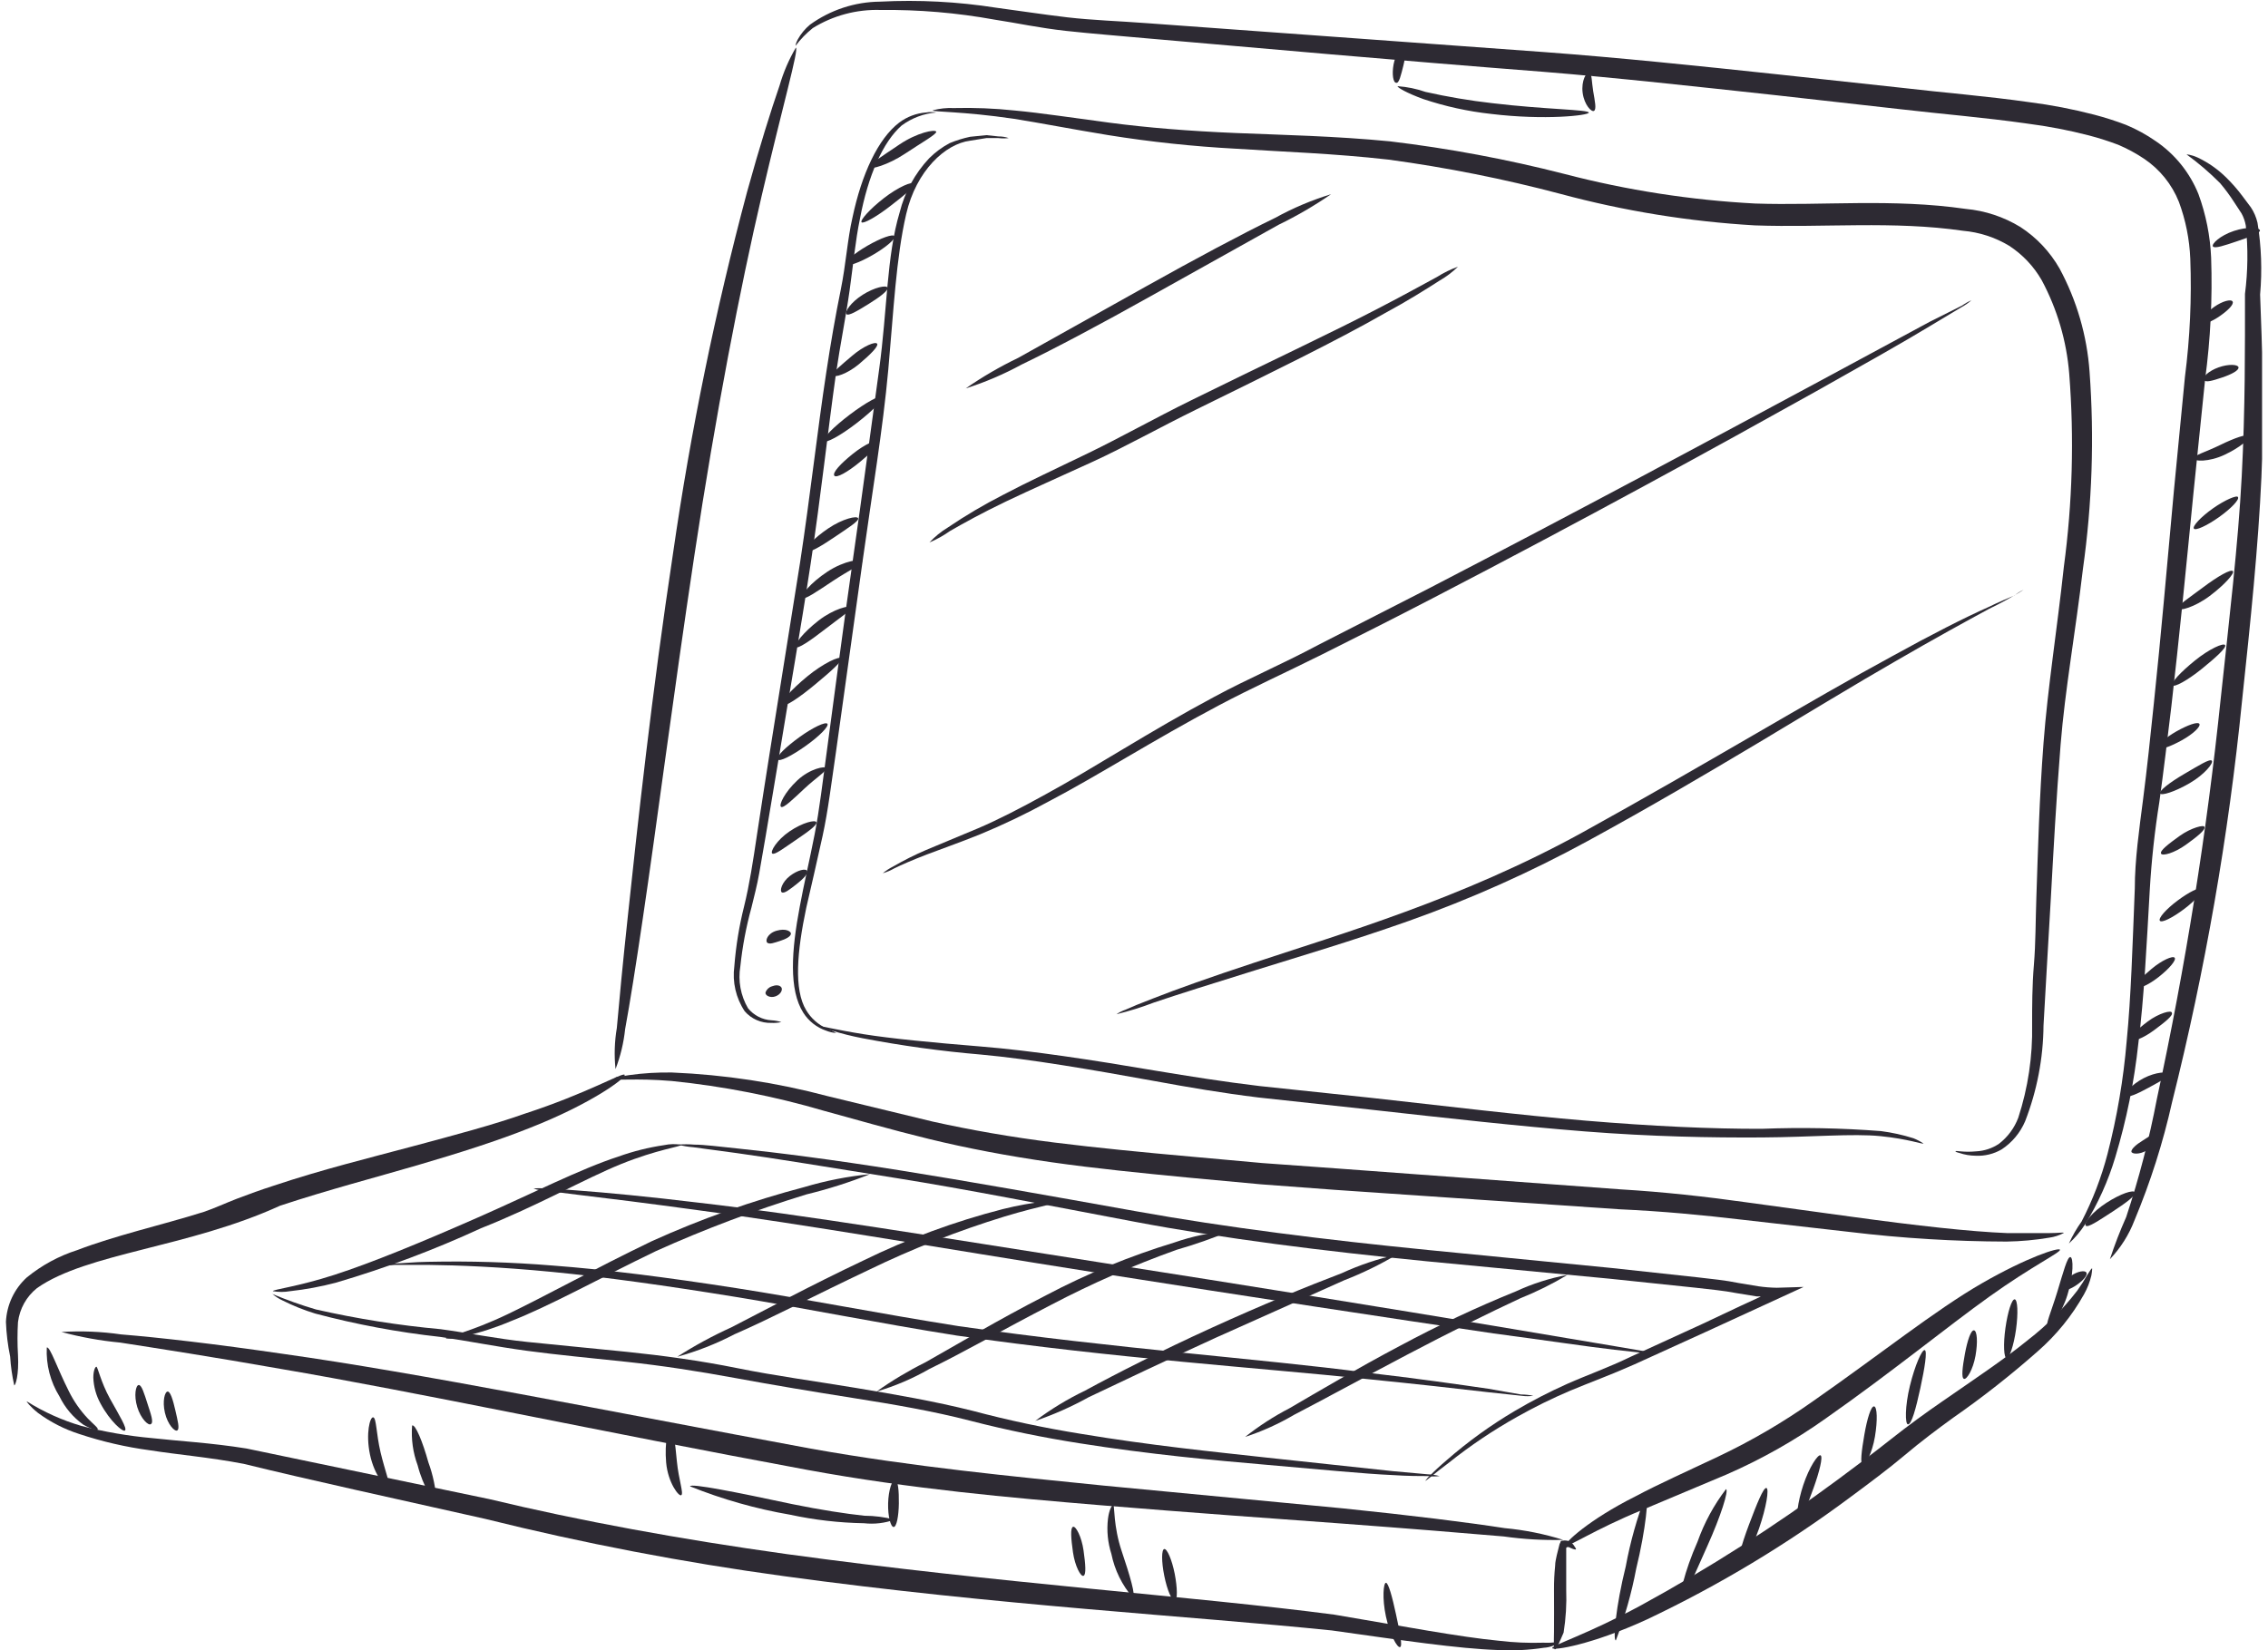 <svg width="191" height="139" viewBox="0 0 191 139" fill="none" xmlns="http://www.w3.org/2000/svg">
<g clip-path="url(#clip0_102_511)">
<path d="M51.837 90.043C51.715 88.889 51.752 87.724 51.947 86.58C52.139 84.381 52.441 81.192 52.865 77.247C53.701 69.385 54.88 58.499 56.689 46.541C58.166 36.307 60.244 26.169 62.911 16.179C63.966 12.358 64.925 9.307 65.652 7.204C65.975 6.088 66.435 5.017 67.022 4.015C67.296 4.112 65.939 8.812 64.144 16.495C62.349 24.179 60.266 34.886 58.471 46.816C56.675 58.747 55.291 69.578 54.126 77.412C53.551 81.329 53.044 84.504 52.646 86.676C52.525 87.829 52.253 88.961 51.837 90.043Z" fill="#2D2A33"/>
<path d="M173.808 103.843C173.428 104.047 173.015 104.182 172.588 104.242C171.397 104.443 170.192 104.553 168.984 104.572C164.568 104.561 160.157 104.291 155.773 103.761L146.714 102.73C143.452 102.345 140.026 102.015 136.353 101.85L112.412 100.214L106.162 99.747L100.077 99.184C96.09 98.799 92.225 98.414 88.566 97.892C84.907 97.369 81.426 96.71 78.219 95.926C75.012 95.143 72.079 94.29 69.407 93.562C65.212 92.33 60.914 91.488 56.566 91.047C53.482 90.786 51.769 91.047 51.755 90.868C51.742 90.689 52.166 90.703 52.975 90.552C54.173 90.385 55.383 90.312 56.593 90.332C61.024 90.516 65.422 91.184 69.708 92.325L78.561 94.469C81.727 95.17 85.153 95.775 88.785 96.228C92.417 96.682 96.254 97.053 100.242 97.41L106.327 97.96L112.603 98.414L136.463 100.173C140.15 100.393 143.685 100.792 146.92 101.245L155.951 102.482C161.433 103.238 165.928 103.733 169.025 103.857C170.56 103.857 171.766 103.857 172.575 103.857C173.383 103.857 173.781 103.774 173.808 103.843Z" fill="#2D2A33"/>
<path d="M174.233 104.736C174.528 104.084 174.886 103.463 175.302 102.881C176.236 101.076 176.967 99.172 177.481 97.204C178.287 94.085 178.828 90.904 179.098 87.693C179.468 83.927 179.591 79.625 179.783 74.828C179.783 72.436 180.153 69.866 180.482 67.31C180.811 64.753 181.099 62.032 181.387 59.242C181.976 53.661 182.497 47.669 183.072 41.373C183.374 38.23 183.684 35.023 184.004 31.752C184.43 28.453 184.581 25.125 184.456 21.801C184.39 20.161 184.067 18.542 183.497 17.004C182.905 15.519 181.878 14.249 180.551 13.362C179.867 12.905 179.142 12.514 178.385 12.193C177.582 11.889 176.763 11.628 175.932 11.41C174.214 10.966 172.47 10.631 170.711 10.407C167.161 9.898 163.557 9.609 160.035 9.197L149.647 8.029C142.795 7.287 136.244 6.558 129.994 6.05C117.441 5.074 106.107 4.057 96.61 3.232C94.226 3.012 92.005 2.847 89.758 2.6C87.51 2.352 85.647 1.94 83.742 1.651C80.577 1.076 77.365 0.804 74.148 0.84C72.14 0.777 70.157 1.307 68.447 2.366C67.902 2.802 67.414 3.305 66.995 3.864C66.995 3.864 66.995 3.685 67.173 3.342C67.438 2.859 67.791 2.43 68.214 2.077C69.931 0.835 71.99 0.158 74.107 0.139C77.373 -0.029 80.648 0.141 83.879 0.648C85.756 0.895 87.771 1.211 89.881 1.459C91.992 1.706 94.267 1.775 96.624 1.954L130.049 4.386C136.353 4.854 142.945 5.541 149.77 6.269L160.172 7.397C163.68 7.809 167.243 8.084 170.903 8.606C172.751 8.841 174.582 9.195 176.384 9.664C177.285 9.901 178.173 10.185 179.043 10.517C179.925 10.884 180.766 11.345 181.551 11.891C183.162 12.985 184.412 14.535 185.142 16.344C185.773 18.065 186.133 19.873 186.211 21.705C186.328 25.131 186.159 28.561 185.704 31.958C185.375 35.239 185.046 38.446 184.717 41.58C184.1 47.861 183.511 53.854 182.867 59.448C182.538 62.197 182.209 64.946 181.853 67.53C181.459 69.984 181.19 72.457 181.044 74.938C180.77 79.707 180.564 84.051 180.085 87.844C179.737 91.105 179.086 94.326 178.139 97.466C177.544 99.459 176.687 101.363 175.59 103.128C175.205 103.719 174.75 104.259 174.233 104.736Z" fill="#2D2A33"/>
<path d="M1.199 116.681C1.02 115.885 0.905 115.076 0.856 114.262C0.656 113.297 0.536 112.318 0.5 111.334C0.533 110.626 0.705 109.931 1.006 109.289C1.307 108.648 1.731 108.072 2.254 107.595C3.517 106.563 4.963 105.78 6.516 105.286C8.092 104.681 9.805 104.173 11.601 103.664C13.396 103.156 15.301 102.661 17.165 102.07C18.001 101.795 19.029 101.314 20.002 100.943C20.975 100.572 22.003 100.201 23.03 99.871C27.142 98.496 31.13 97.52 34.72 96.558C38.311 95.596 41.573 94.73 44.163 93.809C49.48 92.078 52.454 90.291 52.605 90.525C52.755 90.758 49.864 92.944 44.601 95.005C41.956 96.064 38.736 97.094 35.159 98.139C31.582 99.184 27.635 100.214 23.592 101.548C15.835 105.094 7.352 105.52 3.118 108.489C2.228 109.198 1.652 110.23 1.514 111.361C1.46 112.277 1.46 113.195 1.514 114.11C1.61 115.828 1.295 116.708 1.199 116.681Z" fill="#2D2A33"/>
<path d="M131.872 130.15C131.721 129.972 133.763 128.02 137.738 126.027C139.697 124.982 142.109 123.91 144.713 122.673C147.521 121.342 150.208 119.769 152.744 117.973C158.226 114.152 163.009 110.331 166.873 108.104C170.738 105.877 173.397 105.039 173.479 105.259C173.561 105.479 171.136 106.633 167.559 109.19C163.982 111.746 159.336 115.554 153.772 119.457C151.155 121.317 148.353 122.901 145.412 124.185L138.286 127.182C134.27 128.831 132.036 130.357 131.872 130.15Z" fill="#2D2A33"/>
<path d="M131.653 129.697C129.976 129.74 128.298 129.643 126.637 129.408C123.416 129.133 118.757 128.748 113.001 128.322C107.245 127.896 100.365 127.415 92.746 126.783C85.126 126.151 76.725 125.408 67.981 123.8C50.604 120.584 35.008 117.23 23.62 115.292C17.932 114.289 13.314 113.574 10.121 113.079C8.449 112.922 6.794 112.623 5.173 112.186C6.852 112.081 8.538 112.15 10.203 112.392C13.424 112.653 18.083 113.189 23.825 114.028C35.296 115.636 50.974 118.811 68.296 122.013C76.93 123.553 85.304 124.35 92.896 125.12L113.11 127.044C118.866 127.635 123.512 128.212 126.719 128.707C128.394 128.862 130.047 129.194 131.653 129.697Z" fill="#2D2A33"/>
<path d="M131.31 138.342C130.928 138.603 130.483 138.755 130.022 138.782C128.744 138.978 127.449 139.043 126.157 138.974C122.813 138.864 118.03 138.15 112.165 137.325C100.42 136.116 83.988 135.222 65.994 132.748C57.531 131.595 49.136 129.985 40.846 127.924C33.213 126.206 26.237 124.694 20.523 123.292C17.672 122.742 14.972 122.522 12.629 122.151C10.603 121.881 8.607 121.421 6.667 120.776C5.423 120.377 4.252 119.779 3.2 119.003C2.501 118.44 2.227 118.055 2.254 118.028C3.691 118.929 5.245 119.628 6.873 120.103C8.802 120.599 10.768 120.94 12.752 121.12C15.095 121.381 17.754 121.519 20.756 122L41.203 126.261C48.864 128.102 57.264 129.642 66.241 130.893C84.153 133.353 100.502 134.439 112.357 135.992C118.222 136.981 122.923 137.875 126.212 138.191C127.462 138.341 128.722 138.396 129.981 138.356C130.83 138.397 131.283 138.246 131.31 138.342Z" fill="#2D2A33"/>
<path d="M176.192 106.839C176.192 106.839 176.192 107.059 176.124 107.43C175.993 107.984 175.786 108.516 175.507 109.011C174.493 110.822 173.177 112.444 171.615 113.808C169.358 115.803 166.987 117.667 164.516 119.388C163.146 120.378 161.775 121.409 160.405 122.563C159.034 123.718 157.444 124.9 155.868 126.068C150.495 130.075 144.738 133.537 138.683 136.404C133.982 138.562 130.762 139.043 130.721 138.81C130.68 138.576 133.667 137.655 138.121 135.25C143.919 132.09 149.492 128.53 154.8 124.598C156.348 123.457 157.856 122.316 159.281 121.189C160.706 120.062 162.2 118.976 163.598 118.014C166.339 116.117 168.874 114.426 170.82 112.832C172.361 111.64 173.743 110.254 174.932 108.709C175.249 108.267 175.541 107.808 175.809 107.334C176.055 106.977 176.124 106.812 176.192 106.839Z" fill="#2D2A33"/>
<path d="M65.802 86.085C65.524 86.146 65.238 86.169 64.953 86.154C64.532 86.167 64.113 86.086 63.727 85.917C63.34 85.748 62.996 85.496 62.719 85.178C61.975 84.063 61.663 82.714 61.842 81.384C61.974 79.683 62.249 77.995 62.664 76.34C63.116 74.512 63.418 72.533 63.747 70.32C64.076 68.107 64.446 65.798 64.829 63.351L67.378 47.38C68.242 41.717 68.831 36.288 69.585 31.367C69.955 28.907 70.366 26.557 70.805 24.399C71.243 22.241 71.366 20.165 71.791 18.324C72.572 14.626 73.957 11.685 75.711 10.338C76.374 9.833 77.169 9.533 77.999 9.472C78.281 9.425 78.568 9.425 78.849 9.472C77.793 9.561 76.783 9.941 75.93 10.572C74.368 11.946 73.107 14.764 72.422 18.42C72.038 20.248 71.86 22.255 71.545 24.495C71.229 26.735 70.763 28.989 70.407 31.436C69.708 36.357 69.133 41.786 68.269 47.476C67.406 53.166 66.46 58.472 65.652 63.434C65.24 65.88 64.857 68.203 64.487 70.388L63.938 73.55C63.76 74.581 63.5 75.529 63.281 76.45C62.836 78.066 62.524 79.717 62.349 81.384C62.143 82.601 62.371 83.852 62.993 84.917C63.233 85.215 63.533 85.459 63.873 85.634C64.212 85.809 64.585 85.912 64.966 85.934C65.25 85.948 65.531 85.999 65.802 86.085Z" fill="#2D2A33"/>
<path d="M164.681 96.971C164.681 96.874 165.311 97.081 166.435 96.971C167.115 96.936 167.773 96.718 168.34 96.338C169.077 95.772 169.642 95.01 169.97 94.139C170.792 91.616 171.186 88.972 171.135 86.319C171.135 84.752 171.135 83.061 171.286 81.247C171.437 79.433 171.423 77.577 171.492 75.598C171.629 71.626 171.738 67.269 172.095 62.581C172.451 57.895 173.246 52.96 173.808 47.737C174.532 42.349 174.684 36.898 174.26 31.477C174.038 28.72 173.25 26.038 171.944 23.602C171.272 22.431 170.332 21.438 169.203 20.701C168.019 19.988 166.687 19.556 165.311 19.437C159.459 18.585 153.552 19.19 147.783 18.983C142.253 18.66 136.77 17.772 131.42 16.331C126.655 15.069 121.817 14.105 116.934 13.444C112.343 12.922 107.998 12.785 104.038 12.523C100.457 12.331 96.889 11.95 93.348 11.383C90.237 10.874 87.579 10.352 85.4 10.008C81.028 9.362 78.547 9.445 78.547 9.293C79.128 9.138 79.729 9.073 80.329 9.101C82.04 9.058 83.752 9.127 85.454 9.307C87.675 9.513 90.361 9.926 93.472 10.338C96.582 10.75 100.132 11.039 104.079 11.204C108.026 11.369 112.384 11.451 117.057 11.905C122.014 12.496 126.926 13.415 131.762 14.654C137.014 16.023 142.391 16.856 147.81 17.142C153.429 17.334 159.391 16.702 165.544 17.595C167.175 17.744 168.75 18.266 170.149 19.121C171.513 20.008 172.645 21.21 173.451 22.626C174.896 25.309 175.756 28.27 175.973 31.312C176.378 36.86 176.19 42.436 175.411 47.943C174.794 53.194 173.904 58.101 173.534 62.719C173.164 67.337 172.931 71.694 172.711 75.666C172.602 77.659 172.478 79.556 172.382 81.343C172.287 83.13 172.191 84.793 172.095 86.374C172.072 89.135 171.547 91.869 170.546 94.442C170.134 95.407 169.448 96.229 168.573 96.806C167.909 97.194 167.147 97.38 166.38 97.342C165.914 97.338 165.451 97.259 165.009 97.108C164.818 97.067 164.667 96.998 164.681 96.971Z" fill="#2D2A33"/>
<path d="M161.981 96.311C161.981 96.407 160.706 95.926 158.363 95.692C156.019 95.459 152.621 95.775 148.372 95.802C144.124 95.83 139.067 95.734 133.475 95.294C127.884 94.854 121.772 94.167 115.358 93.452L105.97 92.435C102.942 92.064 100.036 91.569 97.282 91.061C91.8 90.071 86.811 89.205 82.604 88.82C79.261 88.536 75.936 88.078 72.641 87.446C71.748 87.275 70.865 87.055 69.996 86.786C69.68 86.719 69.376 86.608 69.091 86.456C69.091 86.387 70.379 86.731 72.709 87.102C75.039 87.473 78.438 87.803 82.659 88.147C86.88 88.49 91.909 89.26 97.419 90.195C100.16 90.648 103.065 91.115 106.08 91.473L115.454 92.463C121.881 93.177 127.98 93.919 133.544 94.387C139.108 94.854 144.137 95.088 148.372 95.074C151.717 94.945 155.066 95.009 158.404 95.266C159.334 95.386 160.251 95.589 161.145 95.871C161.438 95.987 161.719 96.135 161.981 96.311Z" fill="#2D2A33"/>
<path d="M177.686 106.056C178.082 104.851 178.539 103.667 179.056 102.51C180.139 99.245 181.004 95.911 181.647 92.531C184.051 81.404 185.845 70.153 187.019 58.829C187.731 52.191 188.485 45.868 188.787 40.123C189.088 34.377 189.061 29.223 189.061 24.756C189.307 22.846 189.33 20.913 189.129 18.997C189.067 18.641 188.947 18.297 188.773 17.98L188.143 17.018C187.785 16.461 187.391 15.928 186.964 15.424C186.089 14.543 185.145 13.734 184.141 13.005C184.141 13.005 184.497 13.004 185.1 13.279C185.977 13.698 186.778 14.26 187.471 14.942C187.968 15.428 188.426 15.952 188.842 16.509L189.554 17.458C189.819 17.855 190.009 18.297 190.116 18.763C190.442 20.762 190.515 22.794 190.335 24.811C190.5 29.086 190.705 34.432 190.445 40.205C190.185 45.978 189.527 52.383 188.814 59.035C187.674 70.43 185.705 81.727 182.921 92.834C182.161 96.238 181.101 99.568 179.755 102.785C179.289 104.002 178.585 105.114 177.686 106.056Z" fill="#2D2A33"/>
<path d="M121.237 124.323C120.901 124.365 120.56 124.365 120.223 124.323C119.565 124.323 118.579 124.323 117.318 124.24C114.796 124.13 111.151 123.759 106.669 123.374C102.188 122.989 96.816 122.495 90.909 121.56C87.949 121.093 84.852 120.474 81.713 119.663C78.575 118.852 75.286 118.289 71.887 117.753C68.489 117.217 65.186 116.667 61.979 116.076C58.772 115.485 55.73 115.018 52.769 114.701C49.809 114.385 46.986 114.124 44.341 113.767C41.696 113.409 39.27 112.915 37.05 112.598C33.503 112.207 29.989 111.55 26.539 110.633C25.596 110.345 24.679 109.977 23.798 109.533C23.487 109.389 23.197 109.204 22.935 108.984C24.134 109.487 25.36 109.923 26.607 110.289C30.071 111.075 33.582 111.63 37.119 111.952C39.38 112.255 41.778 112.75 44.41 113.025C47.041 113.299 49.891 113.561 52.824 113.863C55.757 114.165 58.923 114.591 62.116 115.237C65.309 115.883 68.612 116.323 72.011 116.887C75.409 117.45 78.726 118.028 81.905 118.825C84.909 119.623 87.951 120.27 91.019 120.763C96.871 121.739 102.215 122.275 106.697 122.769L117.318 123.91L120.21 124.171C120.557 124.185 120.901 124.236 121.237 124.323Z" fill="#2D2A33"/>
<path d="M57.388 96.421C57.388 96.572 55.359 96.806 52.303 98.043C49.247 99.28 45.245 101.575 40.517 103.444C36.573 105.265 32.501 106.795 28.334 108.021C27.052 108.362 25.747 108.606 24.428 108.75C23.948 108.834 23.456 108.834 22.976 108.75C22.976 108.599 25.004 108.393 28.156 107.375C31.308 106.358 35.502 104.626 40.161 102.579C44.821 100.531 48.864 98.455 52.084 97.41C53.333 96.963 54.623 96.641 55.935 96.448C56.413 96.346 56.906 96.337 57.388 96.421Z" fill="#2D2A33"/>
<path d="M120.031 124.721C120.158 124.544 120.305 124.383 120.469 124.24C120.757 123.938 121.21 123.512 121.84 122.976C123.611 121.43 125.52 120.05 127.541 118.852C128.977 118.004 130.459 117.238 131.981 116.557C133.653 115.815 135.462 115.182 137.354 114.262L143.356 111.513L146.59 109.987L148.139 109.272C148.139 109.272 148.317 109.19 148.262 109.19H147.933L146.248 108.915C145.124 108.695 144 108.599 142.822 108.461L135.613 107.705L120.182 106.235C111.411 105.369 103.065 104.324 95.513 102.895C87.962 101.465 81.261 100.146 75.573 99.239C69.886 98.331 65.267 97.562 62.061 97.122L58.388 96.627C57.953 96.594 57.521 96.52 57.1 96.407C57.556 96.367 58.014 96.367 58.47 96.407C59.32 96.407 60.567 96.572 62.17 96.737C65.391 97.067 70.037 97.658 75.738 98.565C81.439 99.472 88.223 100.682 95.733 102.029C103.243 103.376 111.561 104.42 120.319 105.286L135.736 106.798L142.959 107.582C144.124 107.719 145.302 107.829 146.426 108.063L148.084 108.338C148.597 108.412 149.114 108.453 149.633 108.461L151.894 108.393L143.671 112.172L137.628 114.921C135.723 115.773 133.873 116.447 132.228 117.134C130.709 117.78 129.227 118.51 127.788 119.32C125.763 120.453 123.833 121.749 122.018 123.196C120.716 124.171 120.072 124.762 120.031 124.721Z" fill="#2D2A33"/>
<path d="M73.271 98.895C71.527 99.587 69.736 100.156 67.913 100.599C63.596 101.922 59.367 103.515 55.25 105.369C50.508 107.65 46.273 110.014 43.012 111.279C41.736 111.82 40.415 112.247 39.065 112.557C38.575 112.72 38.057 112.781 37.544 112.736C37.544 112.598 39.627 112.186 42.751 110.688C45.876 109.19 50.056 106.867 54.88 104.544C59.03 102.665 63.33 101.139 67.735 99.981C69.541 99.442 71.395 99.079 73.271 98.895Z" fill="#2D2A33"/>
<path d="M89.593 101.08C89.593 101.245 87.661 101.534 84.618 102.455C80.666 103.666 76.812 105.183 73.093 106.991C68.707 109.066 64.774 111.114 61.855 112.379C60.319 113.181 58.702 113.817 57.031 114.275C58.486 113.341 60.007 112.514 61.581 111.801C64.418 110.344 68.296 108.255 72.709 106.166C76.467 104.326 80.403 102.875 84.454 101.836C85.685 101.529 86.935 101.304 88.195 101.163C88.654 101.06 89.126 101.032 89.593 101.08Z" fill="#2D2A33"/>
<path d="M103.64 103.664C102.161 104.285 100.646 104.817 99.104 105.259C95.48 106.555 91.949 108.103 88.538 109.891C84.523 111.966 80.932 114.014 78.26 115.306C76.859 116.111 75.369 116.748 73.819 117.203C75.124 116.277 76.499 115.455 77.931 114.743C80.521 113.286 84.043 111.169 88.1 109.093C91.546 107.274 95.158 105.788 98.885 104.654C100.421 104.119 102.019 103.786 103.64 103.664Z" fill="#2D2A33"/>
<path d="M117.633 105.671C116.22 106.513 114.739 107.235 113.206 107.829L102.393 112.667C98.186 114.591 94.417 116.378 91.676 117.684C90.24 118.481 88.736 119.148 87.181 119.677C88.497 118.689 89.906 117.833 91.388 117.12C94.061 115.663 97.802 113.767 102.023 111.842C106.244 109.918 110.123 108.324 112.987 107.238C114.476 106.553 116.033 106.028 117.633 105.671Z" fill="#2D2A33"/>
<path d="M132.009 107.375C130.734 108.139 129.4 108.801 128.021 109.355C125.541 110.509 122.156 112.172 118.428 114.138C114.7 116.103 111.411 117.904 108.972 119.168C107.672 119.933 106.293 120.555 104.86 121.024C106.028 120.1 107.28 119.29 108.602 118.605C110.959 117.23 114.234 115.292 117.948 113.327C121.103 111.632 124.347 110.109 127.665 108.764C129.05 108.121 130.509 107.655 132.009 107.375Z" fill="#2D2A33"/>
<path d="M129.131 117.56C128.804 117.606 128.472 117.606 128.144 117.56L125.307 117.258C122.854 116.969 119.305 116.571 114.919 116.131C106.135 115.21 93.951 114.413 80.576 112.488C73.888 111.43 67.611 110.152 61.855 109.217C56.099 108.283 50.892 107.554 46.506 107.128C42.121 106.702 38.544 106.564 36.091 106.537C34.857 106.537 33.898 106.537 33.24 106.537C32.913 106.578 32.581 106.578 32.253 106.537C32.577 106.46 32.908 106.419 33.24 106.413C33.884 106.413 34.843 106.29 36.077 106.276C39.575 106.201 43.074 106.306 46.561 106.592C50.974 106.922 56.154 107.582 61.979 108.489C67.803 109.396 74.08 110.647 80.713 111.691C94.02 113.602 106.217 114.44 114.974 115.595C119.36 116.103 122.895 116.612 125.348 116.969L128.089 117.45C128.439 117.452 128.788 117.489 129.131 117.56Z" fill="#2D2A33"/>
<path d="M139.697 113.987C139.369 114.023 139.038 114.023 138.71 113.987L135.97 113.684C133.558 113.409 130.077 112.873 125.787 112.31C117.208 111.045 105.367 109.245 92.279 107.183C79.192 105.121 67.406 103.06 58.813 101.933C54.523 101.342 51.042 100.915 48.63 100.627L45.889 100.283C45.562 100.274 45.239 100.214 44.93 100.105C45.254 100.068 45.58 100.068 45.903 100.105C46.547 100.105 47.479 100.173 48.644 100.269C51.056 100.448 54.565 100.778 58.868 101.3C67.488 102.29 79.329 104.242 92.403 106.29C105.477 108.338 117.29 110.248 125.856 111.678L135.983 113.382L138.724 113.849C139.053 113.851 139.381 113.897 139.697 113.987Z" fill="#2D2A33"/>
<path d="M130.954 138.919C130.83 138.919 130.858 138.315 130.871 137.421C130.885 136.528 130.871 135.277 130.871 133.875C130.867 133.205 130.899 132.535 130.967 131.868C130.967 131.566 131.05 131.264 131.104 130.989L131.2 130.604L131.31 130.164C131.322 130.075 131.355 129.991 131.406 129.917C131.406 129.917 131.406 129.766 131.557 129.766C131.702 129.738 131.85 129.738 131.995 129.766C132.206 129.817 132.392 129.944 132.516 130.123C132.667 130.357 132.722 130.411 132.722 130.48C132.722 130.549 132.489 130.48 132.283 130.384C132.202 130.329 132.106 130.3 132.009 130.302C131.99 130.303 131.971 130.308 131.954 130.318C131.938 130.327 131.924 130.34 131.913 130.356C131.902 130.372 131.895 130.391 131.893 130.41C131.891 130.429 131.893 130.448 131.899 130.467C131.904 130.553 131.904 130.641 131.899 130.728V131.113V131.951C131.899 132.542 131.899 133.188 131.899 133.889C131.943 135.098 131.87 136.309 131.68 137.504C131.324 138.342 131.063 138.919 130.954 138.919Z" fill="#2D2A33"/>
<path d="M136.079 138.164C135.819 138.164 136.079 135.277 136.915 131.923C137.294 129.864 137.863 127.844 138.615 125.89C138.875 125.89 138.615 128.776 137.792 132.13C137.403 134.188 136.83 136.208 136.079 138.164Z" fill="#2D2A33"/>
<path d="M141.589 134.714C141.342 134.645 141.835 132.391 142.959 129.848C143.524 128.257 144.333 126.763 145.357 125.422C145.604 125.518 144.919 127.69 143.781 130.219C142.644 132.748 141.794 134.796 141.589 134.714Z" fill="#2D2A33"/>
<path d="M146.467 131.745C146.234 131.649 146.631 130.164 147.289 128.419C147.947 126.673 148.509 125.271 148.756 125.326C149.002 125.381 148.756 126.948 148.139 128.735C147.522 130.521 146.7 131.841 146.467 131.745Z" fill="#2D2A33"/>
<path d="M151.469 127.924C151.236 127.924 151.373 126.549 151.867 125.065C152.36 123.58 153.1 122.467 153.319 122.577C153.539 122.687 153.224 123.951 152.73 125.326C152.237 126.7 151.716 128.02 151.469 127.924Z" fill="#2D2A33"/>
<path d="M156.869 123.361C156.636 123.292 156.773 122.192 157.006 120.845C157.239 119.498 157.568 118.412 157.828 118.454C158.089 118.495 158.13 119.622 157.897 121.01C157.664 122.398 157.088 123.457 156.869 123.361Z" fill="#2D2A33"/>
<path d="M160.679 119.966C160.432 119.966 160.418 118.454 160.843 116.722C161.268 114.99 161.857 113.657 162.09 113.712C162.323 113.767 162.09 115.224 161.72 116.928C161.35 118.632 160.98 119.993 160.679 119.966Z" fill="#2D2A33"/>
<path d="M165.393 116.131C165.16 116.048 165.27 115.141 165.475 114.028C165.681 112.915 165.982 112.007 166.243 112.049C166.503 112.09 166.572 113.038 166.366 114.193C166.161 115.347 165.626 116.227 165.393 116.131Z" fill="#2D2A33"/>
<path d="M168.997 114.399C168.751 114.399 168.696 113.217 168.888 111.856C169.08 110.496 169.422 109.41 169.669 109.437C169.916 109.465 169.971 110.605 169.779 111.98C169.587 113.354 169.203 114.426 168.997 114.399Z" fill="#2D2A33"/>
<path d="M172.424 111.787C172.218 111.65 172.766 110.413 173.26 108.791C173.753 107.169 174.096 105.85 174.356 105.877C174.616 105.905 174.644 107.362 174.109 109.066C173.575 110.77 172.629 111.925 172.424 111.787Z" fill="#2D2A33"/>
<path d="M70.421 87.006C70.134 86.984 69.852 86.919 69.585 86.813C68.788 86.545 68.106 86.012 67.653 85.302C66.419 83.364 66.652 80.051 67.351 76.367C67.694 74.498 68.173 72.478 68.598 70.306C69.023 68.134 69.283 65.798 69.626 63.31C70.297 58.362 70.996 52.905 71.819 47.188C72.641 41.47 73.354 36.041 74.039 31.092C74.724 26.144 74.656 21.581 75.766 17.884C76.192 16.18 77.046 14.614 78.246 13.334C78.755 12.825 79.338 12.394 79.973 12.056C80.531 11.824 81.109 11.645 81.7 11.52L83.07 11.383L84.098 11.492C84.387 11.489 84.674 11.535 84.948 11.63C84.661 11.664 84.371 11.664 84.084 11.63H83.07L81.7 11.85C79.617 12.111 77.163 14.365 76.314 18.035C75.464 21.705 75.258 26.144 74.806 31.147C74.354 36.151 73.436 41.566 72.641 47.284C71.846 53.002 71.079 58.444 70.393 63.392C70.023 65.867 69.749 68.244 69.27 70.43C68.79 72.615 68.324 74.622 67.899 76.464C67.132 80.106 66.83 83.336 67.899 85.095C68.303 85.766 68.9 86.299 69.612 86.621C69.898 86.71 70.171 86.84 70.421 87.006Z" fill="#2D2A33"/>
<path d="M8.229 120.392C8.229 120.488 7.681 120.392 6.996 119.979C6.15 119.367 5.468 118.555 5.009 117.615C4.243 116.382 3.87 114.943 3.94 113.492C4.214 113.396 4.803 115.21 5.804 117.189C6.221 118.03 6.762 118.804 7.407 119.484C7.901 119.993 8.284 120.268 8.229 120.392Z" fill="#2D2A33"/>
<path d="M10.518 120.488C10.354 120.625 9.285 119.746 8.462 118.206C8.095 117.54 7.889 116.796 7.859 116.035C7.859 115.457 8.01 115.114 8.12 115.114C8.229 115.114 8.49 116.406 9.257 117.794C10.025 119.182 10.751 120.337 10.518 120.488Z" fill="#2D2A33"/>
<path d="M12.697 119.952C12.491 120.089 11.861 119.498 11.559 118.509C11.258 117.519 11.436 116.667 11.683 116.653C11.929 116.639 12.149 117.382 12.423 118.234C12.697 119.086 12.971 119.814 12.697 119.952Z" fill="#2D2A33"/>
<path d="M14.931 120.474C14.725 120.612 14.123 119.993 13.889 118.99C13.656 117.986 13.889 117.203 14.122 117.203C14.355 117.203 14.575 117.945 14.767 118.784C14.958 119.622 15.15 120.337 14.931 120.474Z" fill="#2D2A33"/>
<path d="M36.762 126.439C36.529 126.591 35.638 125.23 35.172 123.415C34.776 122.345 34.617 121.2 34.706 120.062C34.98 119.938 35.597 121.436 36.077 123.168C36.463 124.219 36.694 125.321 36.762 126.439Z" fill="#2D2A33"/>
<path d="M32.733 125.257C32.528 125.408 31.527 124.281 31.157 122.508C30.787 120.735 31.157 119.32 31.431 119.375C31.705 119.43 31.678 120.749 32.048 122.316C32.418 123.883 32.939 125.175 32.733 125.257Z" fill="#2D2A33"/>
<path d="M95.404 134.562C94.495 133.511 93.872 132.242 93.595 130.879C93.29 129.926 93.192 128.918 93.308 127.924C93.403 127.154 93.65 126.728 93.76 126.755C93.869 126.783 93.76 128.556 94.459 130.631C95.158 132.707 95.678 134.466 95.404 134.562Z" fill="#2D2A33"/>
<path d="M91.251 132.721C91.018 132.831 90.525 131.896 90.361 130.741C90.196 129.587 90.128 128.693 90.361 128.597C90.594 128.501 91.087 129.422 91.251 130.59C91.416 131.759 91.484 132.624 91.251 132.721Z" fill="#2D2A33"/>
<path d="M98.94 134.796C98.693 134.865 98.296 133.944 98.049 132.721C97.802 131.497 97.816 130.508 98.049 130.467C98.282 130.425 98.693 131.36 98.926 132.542C99.159 133.724 99.173 134.796 98.94 134.796Z" fill="#2D2A33"/>
<path d="M117.907 138.727C117.674 138.809 117.044 137.682 116.715 136.143C116.386 134.604 116.509 133.325 116.715 133.312C116.92 133.298 117.249 134.494 117.564 135.964C117.88 137.435 118.14 138.645 117.907 138.727Z" fill="#2D2A33"/>
<path d="M78.849 11.094C78.849 11.328 77.698 11.96 76.231 12.936C74.765 13.912 73.271 14.31 73.189 14.104C73.107 13.898 74.285 13.156 75.752 12.166C77.218 11.176 78.753 10.86 78.849 11.094Z" fill="#2D2A33"/>
<path d="M76.985 15.492C77.094 15.712 76.149 16.441 74.984 17.348C73.819 18.255 72.709 18.873 72.558 18.722C72.408 18.571 73.23 17.623 74.436 16.688C75.642 15.753 76.875 15.217 76.985 15.492Z" fill="#2D2A33"/>
<path d="M75.327 19.89C75.464 20.097 74.641 20.811 73.504 21.471C72.367 22.131 71.339 22.488 71.229 22.268C71.119 22.048 71.942 21.334 73.066 20.688C74.189 20.042 75.19 19.684 75.327 19.89Z" fill="#2D2A33"/>
<path d="M74.738 24.22C74.847 24.454 74.094 25.017 73.162 25.595C72.23 26.172 71.462 26.639 71.284 26.46C71.106 26.282 71.654 25.457 72.655 24.825C73.655 24.193 74.642 24 74.738 24.22Z" fill="#2D2A33"/>
<path d="M73.874 28.962C73.984 29.168 73.299 29.869 72.326 30.68C71.353 31.491 70.243 31.848 70.16 31.601C70.078 31.354 70.818 30.776 71.764 29.965C72.71 29.154 73.751 28.715 73.874 28.962Z" fill="#2D2A33"/>
<path d="M74.313 33.415C74.464 33.621 73.477 34.611 72.12 35.656C70.763 36.7 69.544 37.36 69.379 37.154C69.215 36.948 70.201 35.958 71.558 34.927C72.915 33.896 74.162 33.223 74.313 33.415Z" fill="#2D2A33"/>
<path d="M73.998 37.209C74.121 37.415 73.367 38.13 72.38 38.941C71.394 39.752 70.407 40.315 70.256 40.054C70.105 39.793 70.791 39.051 71.819 38.226C72.846 37.401 73.874 36.948 73.998 37.209Z" fill="#2D2A33"/>
<path d="M72.271 43.655C72.353 43.889 71.394 44.48 70.242 45.263C69.091 46.047 68.063 46.638 67.899 46.418C67.734 46.198 68.529 45.332 69.749 44.507C70.969 43.682 72.189 43.408 72.271 43.655Z" fill="#2D2A33"/>
<path d="M72.614 47.284C72.614 47.517 71.49 48.04 70.16 48.919C68.831 49.799 67.749 50.555 67.57 50.362C67.392 50.17 68.242 49.098 69.681 48.15C71.12 47.201 72.559 47.036 72.614 47.284Z" fill="#2D2A33"/>
<path d="M71.654 51.146C71.75 51.38 70.695 52.053 69.475 53.002C68.255 53.95 67.173 54.692 67.008 54.5C66.844 54.307 67.639 53.276 68.927 52.273C70.215 51.27 71.572 50.954 71.654 51.146Z" fill="#2D2A33"/>
<path d="M70.859 55.448C70.983 55.654 69.927 56.589 68.598 57.688C67.269 58.788 66.076 59.585 65.857 59.393C65.638 59.2 66.611 58.101 67.981 56.974C69.352 55.847 70.722 55.228 70.859 55.448Z" fill="#2D2A33"/>
<path d="M69.68 60.96C69.831 61.166 69.009 62.004 67.844 62.829C66.679 63.654 65.624 64.203 65.487 63.956C65.35 63.709 66.186 62.911 67.323 62.087C68.461 61.262 69.53 60.767 69.68 60.96Z" fill="#2D2A33"/>
<path d="M69.571 64.698C69.653 64.932 68.735 65.495 67.762 66.403C66.789 67.31 65.981 68.107 65.775 67.956C65.569 67.805 66.076 66.732 67.145 65.729C68.214 64.726 69.516 64.492 69.571 64.698Z" fill="#2D2A33"/>
<path d="M68.749 69.248C68.858 69.481 68.022 70.072 67.008 70.76C65.994 71.447 65.227 72.038 65.035 71.887C64.843 71.736 65.405 70.76 66.501 70.017C67.597 69.275 68.653 69.028 68.749 69.248Z" fill="#2D2A33"/>
<path d="M67.968 73.344C68.091 73.577 67.639 74.031 67.077 74.471C66.515 74.91 66.049 75.282 65.843 75.158C65.638 75.034 65.843 74.306 66.515 73.783C67.186 73.261 67.858 73.137 67.968 73.344Z" fill="#2D2A33"/>
<path d="M66.611 78.621C66.611 78.883 66.158 79.103 65.679 79.254C65.199 79.405 64.829 79.556 64.624 79.405C64.418 79.254 64.624 78.608 65.405 78.388C66.186 78.168 66.583 78.443 66.611 78.621Z" fill="#2D2A33"/>
<path d="M65.788 83.144C65.939 83.322 65.788 83.735 65.323 83.913C64.856 84.092 64.404 83.831 64.473 83.583C64.514 83.462 64.585 83.352 64.678 83.263C64.771 83.175 64.884 83.11 65.007 83.075C65.281 82.965 65.624 82.937 65.788 83.144Z" fill="#2D2A33"/>
<path d="M190.322 19.409C190.322 19.657 189.458 19.959 188.403 20.317C187.348 20.674 186.498 20.963 186.361 20.756C186.224 20.55 186.964 19.835 188.129 19.451C189.294 19.066 190.294 19.162 190.322 19.409Z" fill="#2D2A33"/>
<path d="M188.02 25.402C188.143 25.622 187.663 26.117 186.978 26.598C186.293 27.079 185.608 27.354 185.471 27.148C185.333 26.942 185.745 26.364 186.457 25.856C187.17 25.347 187.91 25.169 188.02 25.402Z" fill="#2D2A33"/>
<path d="M188.513 30.927C188.582 31.175 187.965 31.519 187.143 31.793C186.32 32.068 185.772 32.233 185.594 32.013C185.416 31.794 185.991 31.244 186.841 30.941C187.691 30.639 188.458 30.694 188.513 30.927Z" fill="#2D2A33"/>
<path d="M189.404 36.742C189.5 36.948 188.65 37.69 187.334 38.308C186.019 38.927 184.73 38.872 184.73 38.611C184.73 38.35 185.758 38.075 186.964 37.484C188.17 36.893 189.28 36.494 189.404 36.742Z" fill="#2D2A33"/>
<path d="M188.472 41.868C188.609 42.074 187.896 42.83 186.868 43.559C185.841 44.287 184.895 44.713 184.758 44.521C184.621 44.328 185.32 43.559 186.348 42.83C187.375 42.102 188.39 41.676 188.472 41.868Z" fill="#2D2A33"/>
<path d="M188.047 48.108C188.184 48.301 187.348 49.249 186.087 50.198C184.826 51.146 183.497 51.503 183.415 51.256C183.333 51.008 184.347 50.362 185.553 49.455C186.759 48.548 187.883 47.902 188.047 48.108Z" fill="#2D2A33"/>
<path d="M187.389 54.335C187.526 54.541 186.608 55.379 185.416 56.342C184.223 57.304 183.1 57.922 182.949 57.716C182.798 57.51 183.648 56.603 184.854 55.627C186.06 54.651 187.266 54.115 187.389 54.335Z" fill="#2D2A33"/>
<path d="M185.224 60.973C185.347 61.193 184.689 61.826 183.744 62.348C182.798 62.87 181.921 63.2 181.798 62.98C181.674 62.76 182.332 62.142 183.278 61.606C184.223 61.07 185.1 60.754 185.224 60.973Z" fill="#2D2A33"/>
<path d="M186.265 64.066C186.443 64.245 185.676 65.221 184.401 65.963C183.127 66.705 182.017 67.035 181.907 66.829C181.798 66.623 182.729 65.894 183.935 65.193C185.141 64.492 186.087 63.887 186.265 64.066Z" fill="#2D2A33"/>
<path d="M185.649 69.66C185.745 69.894 185.032 70.471 184.073 71.158C183.113 71.846 182.086 72.134 181.99 71.887C181.894 71.639 182.606 71.09 183.566 70.402C184.525 69.715 185.649 69.426 185.649 69.66Z" fill="#2D2A33"/>
<path d="M185.402 74.883C185.553 75.075 184.895 75.845 183.922 76.574C182.949 77.302 182.044 77.756 181.894 77.549C181.743 77.343 182.401 76.587 183.374 75.859C184.347 75.13 185.251 74.677 185.402 74.883Z" fill="#2D2A33"/>
<path d="M183.141 80.669C183.292 80.862 182.702 81.577 181.77 82.305C180.838 83.034 179.948 83.377 179.824 83.157C179.701 82.937 180.345 82.319 181.195 81.604C182.044 80.889 182.99 80.463 183.141 80.669Z" fill="#2D2A33"/>
<path d="M182.908 85.315C183.004 85.549 182.305 86.099 181.4 86.772C180.496 87.446 179.564 87.803 179.44 87.569C179.317 87.336 179.961 86.717 180.879 86.03C181.798 85.343 182.908 85.027 182.908 85.315Z" fill="#2D2A33"/>
<path d="M182.634 90.483C182.634 90.717 181.894 91.088 180.948 91.61C180.002 92.133 179.18 92.49 179.029 92.297C178.879 92.105 179.495 91.349 180.523 90.813C181.551 90.277 182.606 90.222 182.634 90.483Z" fill="#2D2A33"/>
<path d="M181.537 95.582C181.756 95.692 181.537 96.407 180.866 96.847C180.194 97.287 179.495 97.204 179.495 96.984C179.495 96.765 179.906 96.393 180.427 96.077C180.948 95.761 181.29 95.445 181.537 95.582Z" fill="#2D2A33"/>
<path d="M179.797 100.434C179.92 100.668 179.002 101.341 177.878 102.07C176.754 102.798 175.809 103.444 175.644 103.225C175.48 103.005 176.179 102.097 177.385 101.314C178.591 100.531 179.687 100.173 179.797 100.434Z" fill="#2D2A33"/>
<path d="M175.713 107.197C175.809 107.417 175.452 107.829 174.904 108.214C174.356 108.599 173.794 108.791 173.643 108.585C173.493 108.379 173.808 107.884 174.384 107.472C174.959 107.059 175.617 106.963 175.713 107.197Z" fill="#2D2A33"/>
<path d="M57.374 125.931C57.182 126.082 56.25 124.886 56.099 123.182C55.949 121.477 56.277 120.172 56.497 120.172C56.716 120.172 56.853 121.546 57.004 123.086C57.154 124.625 57.593 125.793 57.374 125.931Z" fill="#2D2A33"/>
<path d="M75.34 127.992C74.516 128.288 73.635 128.391 72.764 128.295C70.676 128.259 68.597 128.02 66.556 127.58C63.666 127.083 60.836 126.282 58.114 125.189C58.114 124.9 62.033 125.683 66.734 126.687C69.091 127.168 71.229 127.498 72.791 127.663C73.651 127.666 74.508 127.777 75.34 127.992Z" fill="#2D2A33"/>
<path d="M75.259 128.611C75.012 128.611 74.765 127.731 74.793 126.618C74.82 125.505 75.135 124.598 75.382 124.639C75.629 124.68 75.711 125.56 75.697 126.632C75.683 127.704 75.505 128.611 75.259 128.611Z" fill="#2D2A33"/>
<path d="M117.578 6.971C117.331 6.971 117.208 6.256 117.359 5.431C117.509 4.606 117.948 4.057 118.181 4.057C118.414 4.057 118.373 4.785 118.181 5.541C117.989 6.297 117.825 7.053 117.578 6.971Z" fill="#2D2A33"/>
<path d="M133.804 9.486C133.804 9.719 130.131 10.146 125.581 9.596C123.637 9.384 121.722 8.965 119.867 8.345C118.496 7.85 117.646 7.355 117.701 7.259C118.5 7.315 119.288 7.477 120.045 7.74C121.899 8.157 123.775 8.474 125.664 8.689C130.145 9.225 133.79 9.225 133.804 9.486Z" fill="#2D2A33"/>
<path d="M134.243 9.335C134.037 9.472 133.421 8.84 133.284 7.823C133.147 6.806 133.612 6.008 133.845 6.118C134.078 6.228 134.037 6.888 134.174 7.699C134.311 8.51 134.462 9.197 134.243 9.335Z" fill="#2D2A33"/>
<path d="M166.024 25.292C165.754 25.525 165.46 25.728 165.147 25.897L162.557 27.45C160.295 28.825 156.993 30.68 152.963 32.948C144.741 37.539 133.393 43.779 120.675 50.376C117.496 52.026 114.371 53.606 111.343 55.118C108.314 56.63 105.34 57.977 102.627 59.42C97.145 62.32 92.444 65.344 88.264 67.53C86.401 68.55 84.484 69.468 82.522 70.278C80.781 70.98 79.274 71.502 78.054 71.969C76.835 72.436 75.903 72.849 75.313 73.138C75.006 73.313 74.68 73.451 74.34 73.55C74.615 73.326 74.914 73.132 75.231 72.972C76.117 72.461 77.032 72.002 77.972 71.598L82.385 69.756C84.084 69.028 85.975 68.052 88.017 66.925C92.129 64.684 96.802 61.606 102.284 58.678C105.025 57.194 108.012 55.929 111.014 54.321L120.319 49.565C133.023 42.982 144.453 36.824 152.717 32.384L162.502 27.107L165.243 25.732C165.487 25.558 165.749 25.41 166.024 25.292Z" fill="#2D2A33"/>
<path d="M170.423 49.675C169.48 50.265 168.506 50.802 167.504 51.283C165.626 52.3 162.913 53.785 159.596 55.709C152.963 59.516 144.028 65.207 133.722 70.828C128.882 73.468 123.841 75.72 118.647 77.563C113.864 79.254 109.479 80.546 105.82 81.687C102.161 82.827 99.214 83.748 97.186 84.436C96.152 84.832 95.095 85.163 94.02 85.425C94.258 85.264 94.516 85.135 94.787 85.04C95.294 84.807 96.076 84.49 97.076 84.106C99.063 83.322 101.996 82.278 105.628 81.082C112.891 78.663 123.101 75.721 133.311 70.086C143.521 64.451 152.566 58.939 159.35 55.269C162.707 53.414 165.476 52.012 167.422 51.146C168.381 50.679 169.162 50.362 169.669 50.142C169.897 49.952 170.151 49.795 170.423 49.675Z" fill="#2D2A33"/>
<path d="M122.786 22.461C122.309 22.926 121.775 23.328 121.196 23.657C120.127 24.344 118.565 25.333 116.578 26.405C112.617 28.673 106.984 31.422 100.749 34.487C97.638 36.013 94.76 37.635 92.005 38.899C89.251 40.164 86.784 41.25 84.742 42.226C82.7 43.202 81.097 44.095 80 44.727C79.461 45.11 78.882 45.433 78.273 45.689C78.725 45.203 79.241 44.782 79.808 44.438C81.299 43.427 82.85 42.509 84.454 41.69C86.483 40.617 88.936 39.477 91.635 38.171C94.335 36.865 97.213 35.243 100.338 33.704C106.573 30.625 112.261 27.972 116.276 25.869C118.291 24.825 119.894 23.931 121.018 23.327C121.574 22.974 122.167 22.683 122.786 22.461Z" fill="#2D2A33"/>
<path d="M112.096 16.358C110.692 17.325 109.217 18.184 107.683 18.928L96.925 24.935C92.732 27.285 88.881 29.333 86.03 30.707C84.53 31.524 82.956 32.196 81.33 32.714C82.73 31.741 84.206 30.882 85.743 30.144L96.487 24.138C100.694 21.787 104.545 19.726 107.382 18.351C108.881 17.525 110.46 16.857 112.096 16.358Z" fill="#2D2A33"/>
</g>
<defs>
<clipPath id="clip0_102_511">
<rect width="190" height="139" fill="white" transform="translate(0.5 0.002)"/>
</clipPath>
</defs>
</svg>
